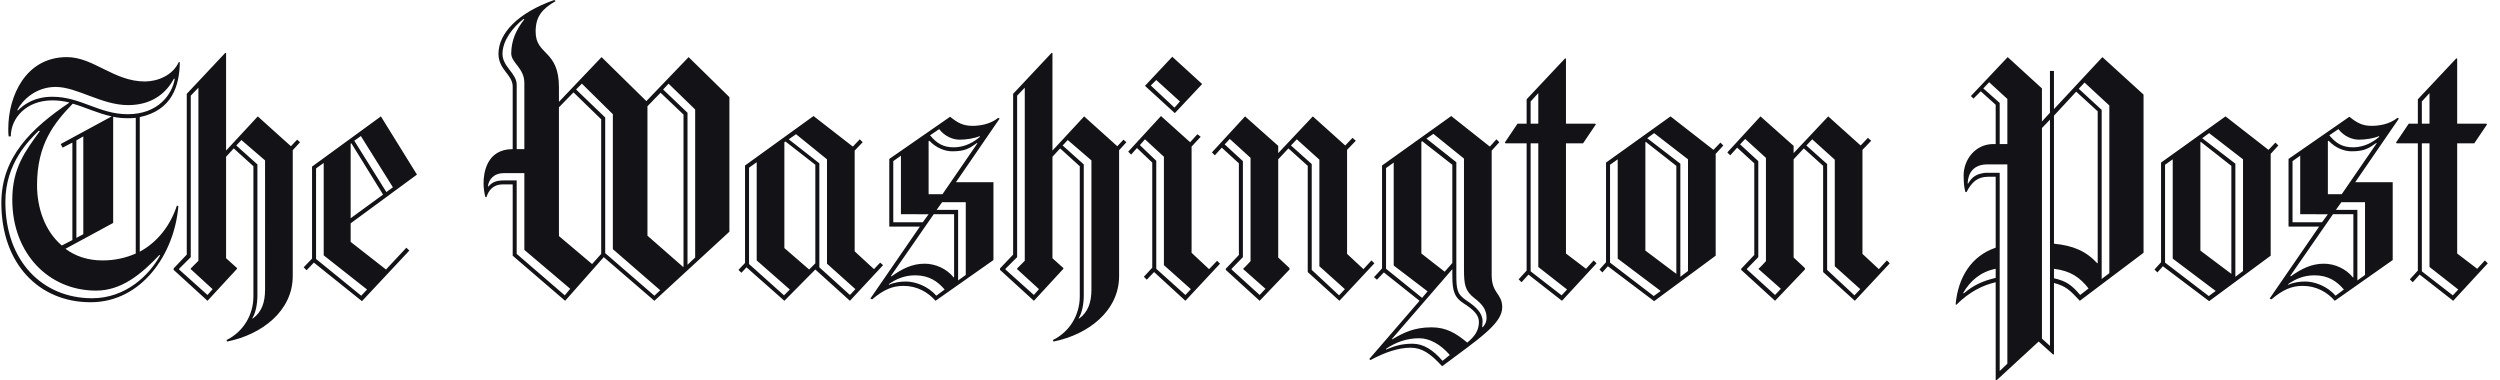 <svg width="184" height="28" viewBox="0 0 184 28" fill="none" xmlns="http://www.w3.org/2000/svg">
<path d="M10.287 8.62V18.525C11.627 17.802 12.565 16.544 13.021 15.125L13.128 15.179C12.833 18.712 10.421 22.245 6.668 22.245C2.888 22.245 0.1 19.435 0.1 14.937C0.1 11.565 2.298 9.45 5.113 7.549C4.701 7.441 4.278 7.387 3.853 7.388C1.922 7.388 0.796 8.7 0.796 10.039H0.636C0.609 9.851 0.609 9.664 0.609 9.477C0.609 7.094 1.869 4.203 4.925 4.203C6.882 4.203 8.383 5.996 10.662 5.996C11.573 5.996 12.699 5.568 13.155 4.577H13.235C13.209 6.318 12.673 8.111 10.287 8.62ZM11.734 18.766C10.394 20.184 8.946 21.389 7.07 21.389C3.585 21.389 0.904 18.658 0.904 14.696C0.904 12.368 1.869 11.11 2.942 9.637H2.834C2.164 10.306 0.395 11.993 0.395 14.857C0.395 19.247 3.156 21.951 6.775 21.951C9.295 21.951 11.011 20.211 11.788 18.793L11.734 18.766ZM12.806 5.783C12.351 6.639 11.386 7.736 9.429 7.736C7.472 7.736 5.676 6.398 4.094 6.398C2.646 6.398 1.654 7.362 1.279 8.085L1.306 8.138C1.815 7.63 2.593 7.121 3.853 7.121C5.943 7.121 7.284 8.406 9.402 8.406C11.654 8.406 12.672 6.933 12.86 5.81L12.806 5.783ZM5.354 7.63C3.987 9.049 2.726 10.601 2.726 13.626C2.726 15.285 3.289 16.999 4.549 18.069L5.327 17.668V10.494L4.603 10.868L4.469 10.601L8.222 8.566C7.204 8.352 6.292 7.897 5.354 7.63ZM9.992 8.674C9.804 8.7 9.616 8.7 9.402 8.7C9.027 8.7 8.678 8.674 8.329 8.593V16.409L4.818 18.311C5.541 18.846 6.426 19.167 7.552 19.167C8.463 19.167 9.267 18.98 9.991 18.658L9.992 8.674ZM6.131 10.039L5.622 10.333V17.508L6.131 17.24V10.039ZM21.546 11.056V20.318C21.546 22.888 19.267 24.628 16.72 25.137L16.667 25.029C17.927 24.413 18.651 23.155 18.651 21.817V12.234L17.203 10.922L16.64 11.538V19.006L17.445 19.729V19.783L15.273 22.139L12.78 19.863V19.756L13.745 18.739V6.907L16.587 3.882L16.64 3.909V11.083L18.973 8.567L21.412 10.762L21.868 10.28L22.082 10.468L21.546 11.056ZM14.04 19.809V19.756L14.603 19.194V6.452L14.04 7.041V18.926L13.182 19.783V19.836L15.273 21.71L15.648 21.282L14.04 19.809ZM19.508 11.805L17.766 10.306L17.391 10.708L18.945 12.1V21.737C18.945 22.379 18.812 23.048 18.57 23.423L18.597 23.45C19.268 22.968 19.509 22.245 19.509 21.309L19.508 11.805ZM25.808 16.436V17.802L28.409 19.836L29.91 18.23L30.125 18.444L26.64 22.165L23.101 19.327L22.565 19.889L22.35 19.675L22.967 19.033V12.261L28.034 8.566L30.688 12.85L25.808 16.436ZM23.824 18.793V11.993L23.262 12.395V19.06L26.586 21.764L27.015 21.309L23.824 18.793ZM25.862 10.547L25.808 10.574V16.062L28.194 14.322L25.862 10.547ZM26.559 10.012L26.076 10.36L28.436 14.134L28.918 13.786L26.559 10.012ZM48.162 22.138L44.435 18.926L41.594 22.138L37.734 18.819V13.572H36.983C36.313 13.572 35.964 14.001 35.803 14.509H35.723C35.637 14.177 35.592 13.835 35.589 13.492C35.589 12.796 35.777 10.976 37.734 10.976V6.371C37.734 5.488 36.688 5.14 36.688 3.962C36.688 2.437 38.136 0.937 40.79 0L40.897 0.08C39.932 0.643 39.423 1.178 39.423 2.329C39.423 4.096 41.138 3.641 41.138 6.425V7.496L44.275 4.203L47.572 7.442L50.682 4.203L53.684 7.147V17.052L48.162 22.138ZM38.592 18.391V12.743H37.09C36.313 12.743 35.964 13.251 35.911 13.706L35.937 13.733C36.205 13.439 36.474 13.278 37.09 13.278H38.028V18.686L41.567 21.737L41.969 21.255L38.592 18.391ZM38.592 6.104C38.592 5.006 37.627 4.631 37.627 3.935C37.627 2.971 38.002 2.169 38.592 1.419L38.538 1.393C37.734 2.009 36.983 2.999 36.983 3.962C36.983 4.926 38.029 5.381 38.029 6.238V10.976H38.592V6.104ZM44.248 8.781L42.211 6.8L41.138 7.897V17.373L43.578 19.434L44.248 18.685V8.781ZM45.106 18.337V8.406L42.827 6.157L42.398 6.586L44.543 8.647V18.631L48.162 21.764L48.591 21.362L45.106 18.337ZM50.307 8.433L48.618 6.826L47.653 7.817V17.347L50.28 19.648L50.307 19.622V8.433ZM51.164 8.058L49.207 6.157L48.805 6.586L50.601 8.299V19.488L51.164 18.953V8.058ZM62.555 22.138L60.008 19.836L57.73 22.138L54.942 19.675L54.566 20.077L54.352 19.863L54.834 19.354V12.181L59.875 8.54L62.77 10.789L63.279 10.253L63.494 10.467L62.904 11.083V18.498L64.325 19.809L64.781 19.328L64.995 19.515L62.555 22.138ZM55.693 19.167V11.939L55.13 12.341V19.435L57.703 21.737L58.132 21.309L55.693 19.167ZM60.008 12.127L57.81 10.414L57.73 10.467V18.257L59.553 19.836L60.008 19.381V12.127ZM60.867 19.408V11.725L58.588 9.878L58.052 10.253L60.304 12.02V19.675L62.556 21.71L62.958 21.281L60.867 19.408ZM70.356 13.412H73.118V19.14L68.855 22.138C68.292 21.496 67.488 21.041 66.496 21.041C65.692 21.041 65.048 21.309 64.191 22.031L64.057 21.977L67.703 16.677H65.451V11.698L69.928 8.593C70.464 9.022 70.866 9.262 71.563 9.262C72.1 9.262 72.877 9.155 73.466 8.674L73.574 8.727L70.356 13.412ZM67.354 20.264C66.576 20.264 65.96 20.532 65.424 20.907V20.96C65.853 20.773 66.282 20.72 66.684 20.72C67.3 20.72 68.266 21.014 68.909 21.764L69.526 21.309C69.016 20.72 68.4 20.264 67.354 20.264ZM70.222 15.767H68.721L65.584 20.292L65.611 20.345C66.388 19.783 67.139 19.408 68.05 19.408C68.855 19.408 69.686 19.783 70.195 20.425L70.222 20.399V15.767ZM66.308 15.767V11.458L65.745 11.859V16.357H67.917L68.346 15.768L66.308 15.767ZM71.911 10.52C71.348 10.922 71.027 11.136 70.088 11.136C69.552 11.136 68.909 10.895 68.4 10.36L68.346 10.387V14.295H69.365L71.938 10.547L71.911 10.52ZM70.625 10.28C70.142 10.28 69.526 10.039 69.123 9.503L68.453 9.958C68.962 10.574 69.445 10.842 70.195 10.842C70.678 10.842 71.375 10.707 72.099 10.092L72.125 10.012C71.67 10.2 71.107 10.28 70.625 10.28ZM71.08 14.884H69.338L68.936 15.446H70.517V20.639L71.08 20.238V14.884ZM82.366 11.056V20.318C82.366 22.888 80.088 24.628 77.541 25.137L77.487 25.029C78.748 24.413 79.471 23.155 79.471 21.817V12.234L78.024 10.922L77.461 11.538V19.006L78.265 19.729V19.783L76.094 22.139L73.601 19.863V19.756L74.566 18.739V6.907L77.407 3.882L77.461 3.909V11.083L79.793 8.567L82.233 10.762L82.688 10.28L82.903 10.468L82.366 11.056ZM74.86 19.809V19.756L75.423 19.194V6.452L74.86 7.041V18.926L74.002 19.783V19.836L76.093 21.71L76.468 21.281L74.86 19.809ZM80.329 11.805L78.586 10.306L78.211 10.708L79.766 12.1V21.737C79.766 22.379 79.632 23.048 79.391 23.423L79.418 23.45C80.088 22.968 80.329 22.245 80.329 21.309L80.329 11.805ZM87.245 22.138L84.94 20.023L84.403 20.585L84.189 20.371L84.806 19.702V11.966L83.68 10.895L83.251 11.378L83.036 11.163L85.448 8.54L87.593 10.467L88.13 9.878L88.371 10.066L87.701 10.789V18.605L88.988 19.81L89.578 19.194L89.792 19.408L87.245 22.138ZM85.664 19.515V11.538L84.27 10.253L83.894 10.681L85.101 11.832V19.783L87.245 21.71L87.647 21.282L85.664 19.515ZM86.468 8.326L84.27 6.318L86.28 4.177L88.479 6.184L86.468 8.326ZM85.101 5.89L84.699 6.291L86.441 7.924L86.843 7.469L85.101 5.89ZM98.581 22.138L96.249 20.023V12.207L94.828 10.922L94.077 11.725V18.953L94.908 19.729V19.836L92.71 22.138L90.216 19.863V19.783L91.182 18.766V12.02L89.922 10.868L89.412 11.431L89.198 11.217L91.637 8.566L94.077 10.735V11.27L96.624 8.566L99.009 10.708L99.546 10.146L99.787 10.36L99.144 11.029V18.685L100.35 19.809L100.94 19.167L101.154 19.381L98.581 22.138ZM91.504 19.809V19.756C91.504 19.809 92.04 19.221 92.04 19.221V11.618L90.512 10.226L90.136 10.627L91.477 11.859V18.925L90.645 19.782V19.836L92.71 21.709L93.138 21.254L91.504 19.809ZM97.106 19.596V11.752L95.444 10.253L95.015 10.708L96.543 12.073V19.863L98.554 21.737L98.983 21.281L97.106 19.596ZM106.141 26.956C105.257 25.993 104.64 25.591 103.809 25.591C102.924 25.591 101.905 25.939 100.86 26.502L100.78 26.422L104.479 22.139L101.852 20.051L101.343 20.586L101.128 20.399L101.718 19.756V12.181L106.811 8.54L109.653 10.789L110.136 10.253L110.35 10.467L109.787 11.083V20.238C109.787 21.63 110.564 21.577 110.564 22.62C110.564 23.825 108.822 24.949 106.141 26.956ZM102.576 19.542V11.966L102.013 12.368V19.783L104.667 21.924L105.069 21.442L102.576 19.542ZM104.452 24.896C103.568 24.896 102.763 25.163 102.013 25.672V25.726C102.495 25.538 103.031 25.297 103.943 25.297C104.774 25.297 105.471 25.752 106.168 26.555L106.704 26.127C106.034 25.351 105.229 24.896 104.452 24.896ZM107.723 22.326C107.053 21.897 106.892 21.442 106.892 20.291V19.809L102.441 24.949L102.468 24.975C103.326 24.467 104.104 24.092 105.364 24.092C106.436 24.092 107.16 24.52 107.991 25.216C108.5 24.788 108.849 24.36 108.849 23.691C108.849 23.155 108.393 22.754 107.723 22.326ZM106.892 12.127L104.667 10.387L104.613 10.441V18.658L106.329 19.997L106.892 19.355V12.127ZM108.527 21.951C107.83 21.415 107.749 20.96 107.749 19.809V11.672L105.497 9.852L104.988 10.2L107.186 11.939V20.184C107.186 21.335 107.24 21.657 107.964 22.138C108.607 22.567 109.116 23.021 109.116 23.637C109.116 23.797 109.09 24.065 109.09 24.065L109.116 24.092C109.251 23.958 109.411 23.744 109.411 23.396C109.412 22.807 109.117 22.406 108.527 21.951ZM114.961 22.138L112.495 20.211L111.985 20.773L111.771 20.559L112.36 19.916V10.547H110.806L110.752 10.494L111.69 9.102H112.36V7.308L115.202 4.284L115.255 4.337V9.102H117.4L117.454 9.156L116.515 10.548H115.255V18.659L116.73 19.783L117.293 19.168L117.507 19.381L114.961 22.138ZM113.218 6.853L112.655 7.469V9.102H113.218V6.853ZM113.218 19.649V10.547H112.655V19.97L114.934 21.737L115.336 21.309L113.218 19.649ZM126.274 11.324V18.819L121.743 22.165L118.338 19.596L117.936 20.05L117.722 19.836L118.204 19.301V11.966L122.95 8.566L126.113 11.03L126.622 10.494L126.836 10.708L126.274 11.324ZM119.063 19.033V11.725L118.499 12.127V19.328L121.716 21.79L122.226 21.416L119.063 19.033ZM123.379 12.207L121.127 10.44L121.1 10.467V18.444L123.379 20.157V12.207ZM124.237 11.725L121.743 9.798L121.234 10.172L123.674 12.046V20.372L124.237 19.944V11.725ZM136.515 22.138L134.182 20.023V12.207L132.761 10.922L132.01 11.725V18.953L132.842 19.729V19.836L130.643 22.138L128.15 19.863V19.783L129.115 18.766V12.02L127.855 10.868L127.346 11.431L127.132 11.217L129.571 8.566L132.01 10.735V11.27L134.557 8.566L136.943 10.708L137.479 10.146L137.72 10.36L137.077 11.029V18.685L138.283 19.809L138.873 19.167L139.087 19.381L136.515 22.138ZM129.437 19.809V19.756C129.437 19.809 129.973 19.221 129.973 19.221V11.618L128.445 10.226L128.07 10.627L129.411 11.859V18.925L128.579 19.782V19.836L130.644 21.709L131.073 21.254L129.437 19.809ZM135.04 19.596V11.752L133.378 10.253L132.949 10.708L134.477 12.073V19.863L136.487 21.737L136.916 21.281L135.04 19.596ZM153.076 22.138C152.325 21.335 152.057 21.067 151.172 20.826V26.073L151.118 26.1L150.046 25.136L146.936 28L146.882 27.974V20.773C145.944 20.987 144.952 21.469 143.987 22.432L143.933 22.406C144.121 20.345 145.14 18.819 146.882 18.23V13.01H146.319C145.542 13.01 145.113 13.412 144.738 14.134H144.657C144.577 13.894 144.523 13.518 144.523 12.903C144.523 11.779 145.354 10.601 146.721 10.601H146.882V7.71L145.783 6.719L145.247 7.255L145.059 7.068L147.766 4.203L150.286 6.505V8.941L150.876 8.299V5.22H151.171V8.031L154.736 4.203L157.765 6.96V18.605L153.076 22.138ZM146.883 19.783C145.784 19.997 145.007 20.666 144.498 21.549L144.524 21.603C145.275 20.96 145.972 20.666 146.883 20.452V19.783ZM147.741 12.1H146.267C145.248 12.1 144.846 12.743 144.819 13.492L144.846 13.519C145.167 12.983 145.489 12.796 146.132 12.716H147.178V27.305L147.741 26.769V12.1ZM147.741 7.282L146.401 6.051L145.972 6.505L147.178 7.576V10.601H147.741V7.282ZM150.878 8.807L150.288 9.423V24.922L150.878 25.458V8.807ZM154.39 8.192L152.808 6.746L151.172 8.513V17.936C152.566 18.07 153.531 18.471 154.363 19.381L154.39 19.355V8.192ZM151.172 19.783V20.479C152.084 20.693 152.459 20.96 153.102 21.71L153.719 21.228C153.076 20.425 152.432 19.944 151.172 19.783ZM155.247 7.764L153.424 6.077L152.995 6.532L154.684 8.085V20.532L155.247 20.104V7.764ZM167.123 11.324V18.819L162.592 22.165L159.188 19.596L158.785 20.05L158.571 19.836L159.053 19.301V11.966L163.799 8.566L166.962 11.03L167.471 10.494L167.686 10.708L167.123 11.324ZM159.912 19.033V11.725L159.348 12.127V19.328L162.565 21.79L163.075 21.416L159.912 19.033ZM164.228 12.207L161.976 10.44L161.949 10.467V18.444L164.228 20.157V12.207ZM165.086 11.725L162.592 9.798L162.083 10.172L164.523 12.046V20.372L165.086 19.944V11.725ZM173.342 13.412H176.103V19.14L171.841 22.138C171.278 21.496 170.474 21.041 169.482 21.041C168.678 21.041 168.035 21.309 167.176 22.031L167.043 21.977L170.688 16.677H168.436V11.698L172.913 8.593C173.45 9.022 173.851 9.262 174.549 9.262C175.085 9.262 175.862 9.155 176.452 8.674L176.559 8.727L173.342 13.412ZM170.34 20.264C169.562 20.264 168.946 20.532 168.41 20.907V20.96C168.839 20.773 169.267 20.72 169.67 20.72C170.287 20.72 171.251 21.014 171.895 21.764L172.511 21.309C172.002 20.72 171.385 20.264 170.34 20.264ZM173.209 15.767H171.707L168.571 20.292L168.597 20.345C169.375 19.783 170.125 19.408 171.037 19.408C171.841 19.408 172.672 19.783 173.182 20.425L173.208 20.399L173.209 15.767ZM169.295 15.767V11.458L168.731 11.859V16.357H170.903L171.332 15.768L169.295 15.767ZM174.897 10.52C174.334 10.922 174.013 11.136 173.074 11.136C172.537 11.136 171.894 10.895 171.385 10.36L171.331 10.387V14.295H172.35L174.923 10.547L174.897 10.52ZM173.61 10.28C173.128 10.28 172.511 10.039 172.109 9.503L171.439 9.958C171.948 10.574 172.431 10.842 173.182 10.842C173.664 10.842 174.361 10.707 175.085 10.092L175.112 10.012C174.656 10.2 174.093 10.28 173.61 10.28ZM174.066 14.884H172.324L171.922 15.446H173.503V20.639L174.066 20.238V14.884ZM180.554 22.138L178.087 20.211L177.578 20.773L177.364 20.559L177.953 19.916V10.547H176.398L176.345 10.494L177.283 9.102H177.953V7.308L180.795 4.284L180.848 4.337V9.102H182.993L183.047 9.156L182.108 10.548H180.848V18.659L182.323 19.783L182.886 19.168L183.1 19.381L180.554 22.138ZM178.811 6.853L178.248 7.469V9.102H178.811V6.853ZM178.811 19.649V10.547H178.248V19.97L180.527 21.737L180.929 21.309L178.811 19.649Z" fill="#131317"/>
</svg>
